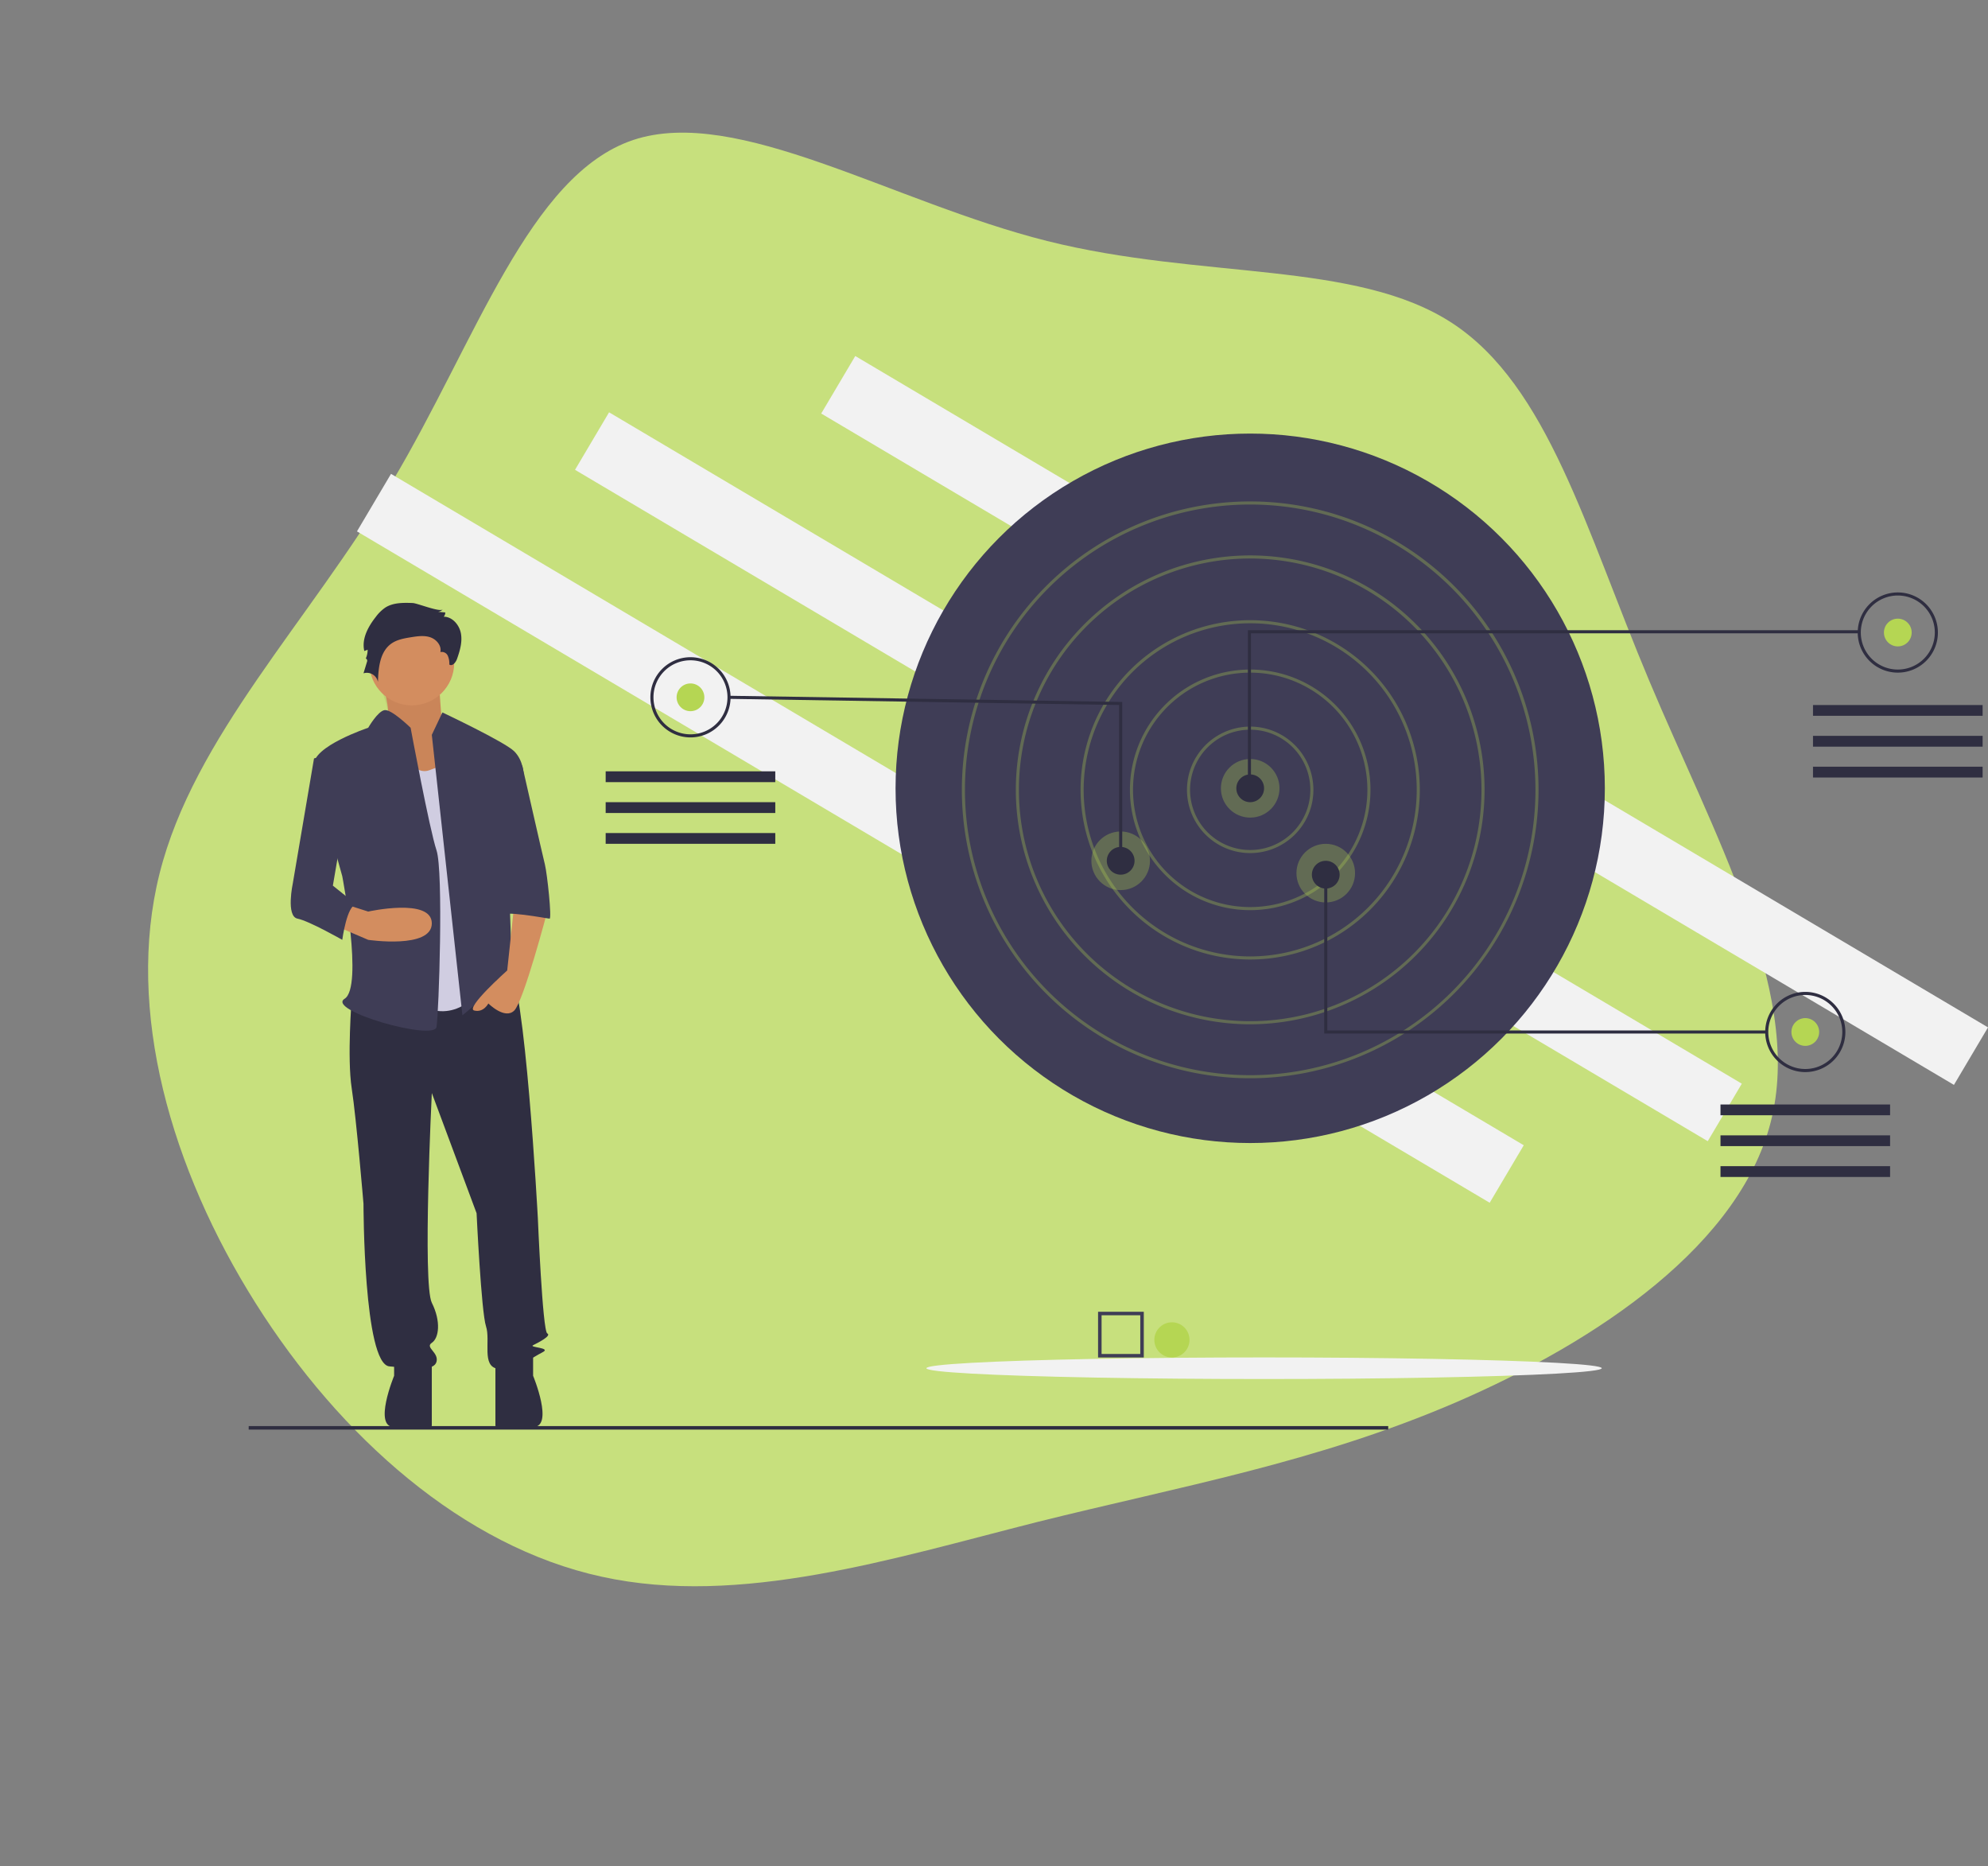 <?xml version="1.0" encoding="UTF-8" standalone="no"?>
<svg
   xmlns:dc="http://purl.org/dc/elements/1.1/"
   xmlns:cc="http://creativecommons.org/ns#"
   xmlns:rdf="http://www.w3.org/1999/02/22-rdf-syntax-ns#"
   xmlns:svg="http://www.w3.org/2000/svg"
   xmlns="http://www.w3.org/2000/svg"
   xmlns:sodipodi="http://sodipodi.sourceforge.net/DTD/sodipodi-0.dtd"
   xmlns:inkscape="http://www.inkscape.org/namespaces/inkscape"
   width="845.527"
   height="793.479"
   version="1.1"
   id="svg78"
   sodipodi:docname="mission-img.svg"
   inkscape:version="0.92.3 (2405546, 2018-03-11)">
  <rect width="100%" height="100%" fill="#808080" stroke="none"/>
  <defs
     id="defs82" />
  <sodipodi:namedview
     pagecolor="#ffffff"
     bordercolor="#666666"
     borderopacity="1"
     objecttolerance="10"
     gridtolerance="10"
     guidetolerance="10"
     inkscape:pageopacity="0"
     inkscape:pageshadow="2"
     inkscape:window-width="1600"
     inkscape:window-height="847"
     id="namedview80"
     showgrid="false"
     inkscape:zoom="0.84124318"
     inkscape:cx="429.01679"
     inkscape:cy="411.7792"
     inkscape:window-x="1280"
     inkscape:window-y="24"
     inkscape:window-maximized="1"
     inkscape:current-layer="svg78" />
  <path
     d="M619.22 596.3c-59.755 25.683-117.018 35.645-178.215 50.911-61.104 15.439-126.276 36.14-185.076 23.223-58.834-12.783-111.26-59.321-147.195-116.279s-55.47-124.524-40.88-182.665 63.329-106.854 98.959-166.659S225.079 74.31 269.361 59.511c44.243-14.667 110.18 26.456 175.974 42.957s131.368 8.211 172.228 34.872 56.92 88.1 83.89 152.153c26.931 64.185 64.641 130.943 52.266 185.135-12.243 54.231-74.703 95.858-134.5 121.672z"
     fill="#c7e07d"
     id="path2" />
  <g
     transform="translate(105.77 151.386)"
     id="g76">
    <path
       fill="#f2f2f2"
       d="M257.991-.002l481.77 285.474-14.489 24.452L243.502 24.45zM153.281 23.932l481.77 285.474-14.489 24.452-481.77-285.474zM60.537 50.11l481.77 285.474-14.489 24.452L46.048 74.562z"
       id="path4" />
    <circle
       cx="150.836"
       cy="150.836"
       r="150.836"
       transform="translate(275.123 32.974)"
       fill="#3f3d56"
       id="circle6" />
    <path
       d="M425.958 211.353a26.888 26.888 0 1126.886-26.891 26.888 26.888 0 01-26.886 26.891zm0-52.465a25.576 25.576 0 1025.577 25.574 25.576 25.576 0 00-25.576-25.576z"
       fill="#b5d653"
       opacity=".3"
       id="path8" />
    <path
       d="M425.959 235.619a51.153 51.153 0 1151.153-51.153 51.153 51.153 0 01-51.153 51.153zm0-100.994a49.841 49.841 0 1049.841 49.841 49.841 49.841 0 00-49.841-49.841z"
       fill="#b5d653"
       opacity=".3"
       id="path10" />
    <path
       d="M425.958 256.604a72.139 72.139 0 1172.136-72.139 72.139 72.139 0 01-72.139 72.139zm0-142.966a70.827 70.827 0 1070.827 70.827 70.827 70.827 0 00-70.827-70.827z"
       fill="#b5d653"
       opacity=".3"
       id="path12" />
    <path
       d="M425.959 284.148a99.683 99.683 0 1199.683-99.683 99.8 99.8 0 01-99.683 99.683zm0-198.054a98.371 98.371 0 1098.371 98.371 98.482 98.482 0 00-98.371-98.37z"
       fill="#b5d653"
       opacity=".3"
       id="path14" />
    <path
       d="M425.959 307.101a122.636 122.636 0 11122.635-122.635 122.774 122.774 0 01-122.635 122.635zm0-243.96a121.324 121.324 0 10121.324 121.325A121.462 121.462 0 00425.959 63.141z"
       fill="#b5d653"
       opacity=".3"
       id="path16" />
    <circle
       cx="12.46"
       cy="12.46"
       r="12.46"
       transform="translate(413.498 171.349)"
       fill="#b5d653"
       opacity=".3"
       id="circle18" />
    <circle
       cx="12.46"
       cy="12.46"
       r="12.46"
       transform="translate(445.633 207.419)"
       fill="#b5d653"
       opacity=".3"
       id="circle20" />
    <circle
       cx="12.46"
       cy="12.46"
       r="12.46"
       transform="translate(358.41 202.173)"
       fill="#b5d653"
       opacity=".3"
       id="circle22" />
    <circle
       cx="5.902"
       cy="5.902"
       r="5.902"
       transform="translate(420.056 177.907)"
       fill="#2f2e41"
       id="circle24" />
    <circle
       cx="5.902"
       cy="5.902"
       r="5.902"
       transform="translate(364.968 208.731)"
       fill="#2f2e41"
       id="circle26" />
    <circle
       cx="5.902"
       cy="5.902"
       r="5.902"
       transform="translate(452.191 214.633)"
       fill="#2f2e41"
       id="circle28" />
    <circle
       cx="5.902"
       cy="5.902"
       r="5.902"
       transform="translate(695.495 111.671)"
       fill="#b5d653"
       id="circle30" />
    <path
       d="M426.286 184.138h-1.307V116.59H685.33v1.312H426.286z"
       fill="#2f2e41"
       id="path32" />
    <path
       d="M701.397 134.624a17.051 17.051 0 1117.051-17.051 17.051 17.051 0 01-17.051 17.051zm0-32.79a15.739 15.739 0 1015.739 15.739 15.739 15.739 0 00-15.739-15.739z"
       fill="#2f2e41"
       id="path34" />
    <circle
       cx="5.902"
       cy="5.902"
       r="5.902"
       transform="translate(656.146 281.525)"
       fill="#b5d653"
       id="circle36" />
    <path
       d="M662.049 304.478a17.051 17.051 0 1117.051-17.051 17.051 17.051 0 01-17.051 17.051zm0-32.79a15.739 15.739 0 1015.739 15.739 15.739 15.739 0 00-15.739-15.739z"
       fill="#2f2e41"
       id="path38" />
    <circle
       cx="5.902"
       cy="5.902"
       r="5.902"
       transform="translate(181.998 139.215)"
       fill="#b5d653"
       id="circle40" />
    <path
       d="M187.901 162.168a17.051 17.051 0 1117.051-17.051 17.051 17.051 0 01-17.051 17.051zm0-32.79a15.739 15.739 0 1015.739 15.739 15.739 15.739 0 00-15.739-15.739z"
       fill="#2f2e41"
       id="path42" />
    <path
       d="M371.527 214.632h-1.312v-66.247l-165.929-2.613.02-1.311 167.221 2.633zM645.653 288.083H457.439v-67.548h1.312v66.237h186.9zM665.328 148.396h72.139v4.591h-72.139zM665.328 161.512h72.139v4.591h-72.139zM665.328 174.629h72.139v4.591h-72.139zM625.979 318.25h72.139v4.591h-72.139zM625.979 331.366h72.139v4.591h-72.139zM625.979 344.482h72.139v4.591h-72.139zM151.831 176.596h72.139v4.591h-72.139zM151.831 189.712h72.139v4.591h-72.139zM151.831 202.828h72.139v4.591h-72.139z"
       fill="#2f2e41"
       id="path44" />
    <ellipse
       cx="143.622"
       cy="4.591"
       rx="143.622"
       ry="4.591"
       transform="translate(288.239 425.807)"
       fill="#f2f2f2"
       id="ellipse46" />
    <path
       fill="#2f2e41"
       d="M0 454.997h484.663v1.496H0z"
       id="path48" />
    <path
       d="M55.341 134.021s6.865 19.539 2.64 22.545 14.258 27.555 14.258 27.555l22.179-6.012-12.146-20.541s-1.584-20.541-1.584-23.547-25.347 0-25.347 0z"
       fill="#ffb8b8"
       id="path50"
       style="fill:#d38d5f" />
    <path
       d="m 54.975,138.582 c 0,0 7.231,14.978 3.006,17.984 -4.225,3.006 14.258,27.555 14.258,27.555 l 22.179,-6.012 -12.146,-20.541 c 0,0 -1.584,-20.541 -1.584,-23.547 0,-3.006 -25.713,4.561 -25.713,4.561 z"
       id="path52"
       style="opacity:0.1;fill:#784421"
       inkscape:connector-curvature="0"
       sodipodi:nodetypes="cscccsc" />
    <path
       d="M43.818 273.298s-2 25.05 0 38.076 5.01 49.1 5.01 49.1 0 68.136 11.022 69.138 19.038 2 20.04-2-5.01-6.012-2-8.016 4.008-9.018 0-17.034 0-89.177 0-89.177l19.038 51.1s2 42.084 4.008 48.1-2 17.034 5.01 18.036 15.03-5.01 19.038-7.014-6.012-2-4.008-3.006 8.016-4.008 6.012-5.01-4.008-49.1-4.008-49.1-5.511-102.7-12.525-106.713-11.523 2.9-11.523 2.9z"
       fill="#2f2e41"
       id="path54" />
    <path
       d="M61.853 425.601v8.016s-9.018 21.79 0 21.79 16.032 2.258 16.032-.748v-27.054zM120.969 425.586v8.016s9.018 21.79 0 21.79-16.032 2.258-16.032-.748V427.59z"
       fill="#2f2e41"
       id="path56" />
    <circle
       cx="18.036"
       cy="18.036"
       r="18.036"
       transform="translate(51.333 112.477)"
       fill="#ffb8b8"
       id="circle58"
       style="fill:#d38d5f" />
    <path
       d="M63.858 164.08s5.01 15.03 13.026 12.024l8.016-3.006 14.028 96.191s-11.022 16.032-27.054 6.012-8.016-111.221-8.016-111.221z"
       fill="#d0cde1"
       id="path60" />
    <path
       d="M77.887 161.074l4.509-9.519s26.552 12.525 30.56 16.537 4.008 10.02 4.008 10.02l-7.014 25.05s2 55.11 2 57.114 7.014 13.026 2 9.018-6.012-8.016-10.02-2-13.026 13.026-13.026 13.026z"
       fill="#3f3d56"
       id="path62" />
    <path
       d="M112.956 233.218l-3.006 28.053s-18.036 16.032-14.028 17.034 6.012-3.006 6.012-3.006 7.014 7.014 11.022 3.006 14.028-42.084 14.028-42.084z"
       fill="#ffb8b8"
       id="path64"
       style="fill:#d38d5f" />
    <path
       d="M69.752 105.023c-4-.143-8.277-.214-11.648 1.941a17.053 17.053 0 00-4.025 3.941c-3.283 4.151-6.12 9.373-4.9 14.523l1.417-.552a9.275 9.275 0 01-.895 3.974c.2-.58.867.358.688.945l-1.56 5.119a4.82 4.82 0 016.146 3.668c.178-5.946.8-12.764 5.618-16.245 2.432-1.756 5.511-2.292 8.473-2.768 2.732-.439 5.6-.858 8.214.042s4.846 3.576 4.252 6.279a2.8 2.8 0 013.153 1.554 8.161 8.161 0 01.646 3.736c1.286.909 2.75-.9 3.274-2.381 1.231-3.487 2.324-7.2 1.661-10.835s-3.627-7.114-7.324-7.126a2.567 2.567 0 00.668-1.807l-3.047-.258a3.368 3.368 0 002.013-1.061c-1.225 1.344-10.845-2.618-12.824-2.689z"
       fill="#2f2e41"
       id="path66" />
    <path
       d="M68.868 158.068s-8.157-7.993-11.092-7.5-6.943 7.5-6.943 7.5-24.052 8.016-23.052 16.032 12.024 47.094 12.024 47.094 9.018 47.094 1 52.1 38.076 18.036 39.078 12.024 3.006-66.132 0-75.15-11.015-52.1-11.015-52.1z"
       fill="#3f3d56"
       id="path68" />
    <path
       d="M36.804 242.235l14.028 6.012s27.054 4.008 27.054-7.014-27.054-5.01-27.054-5.01l-9.019-2.883z"
       fill="#ffb8b8"
       id="path70"
       style="fill:#d38d5f" />
    <path
       d="M103.937 174.1h12.39s8.652 38.076 9.654 42.084 3.006 23.046 2 23.046-21.042-4.008-21.042-1zM39.811 168.088l-12.024 3.006-9.018 53.106s-3.006 14.028 2 15.03 19.038 9.018 19.038 9.018 2-15.03 6.012-15.03l-10.02-8.016 6.012-35.07zM380.7 425.827h-19.446v-19.446H380.7zm-17.95-1.5h16.455v-16.45H362.75z"
       fill="#3f3d56"
       id="path72" />
    <circle
       cx="7.479"
       cy="7.479"
       r="7.479"
       transform="translate(385.188 410.869)"
       fill="#b5d653"
       id="circle74" />
  </g>
</svg>
